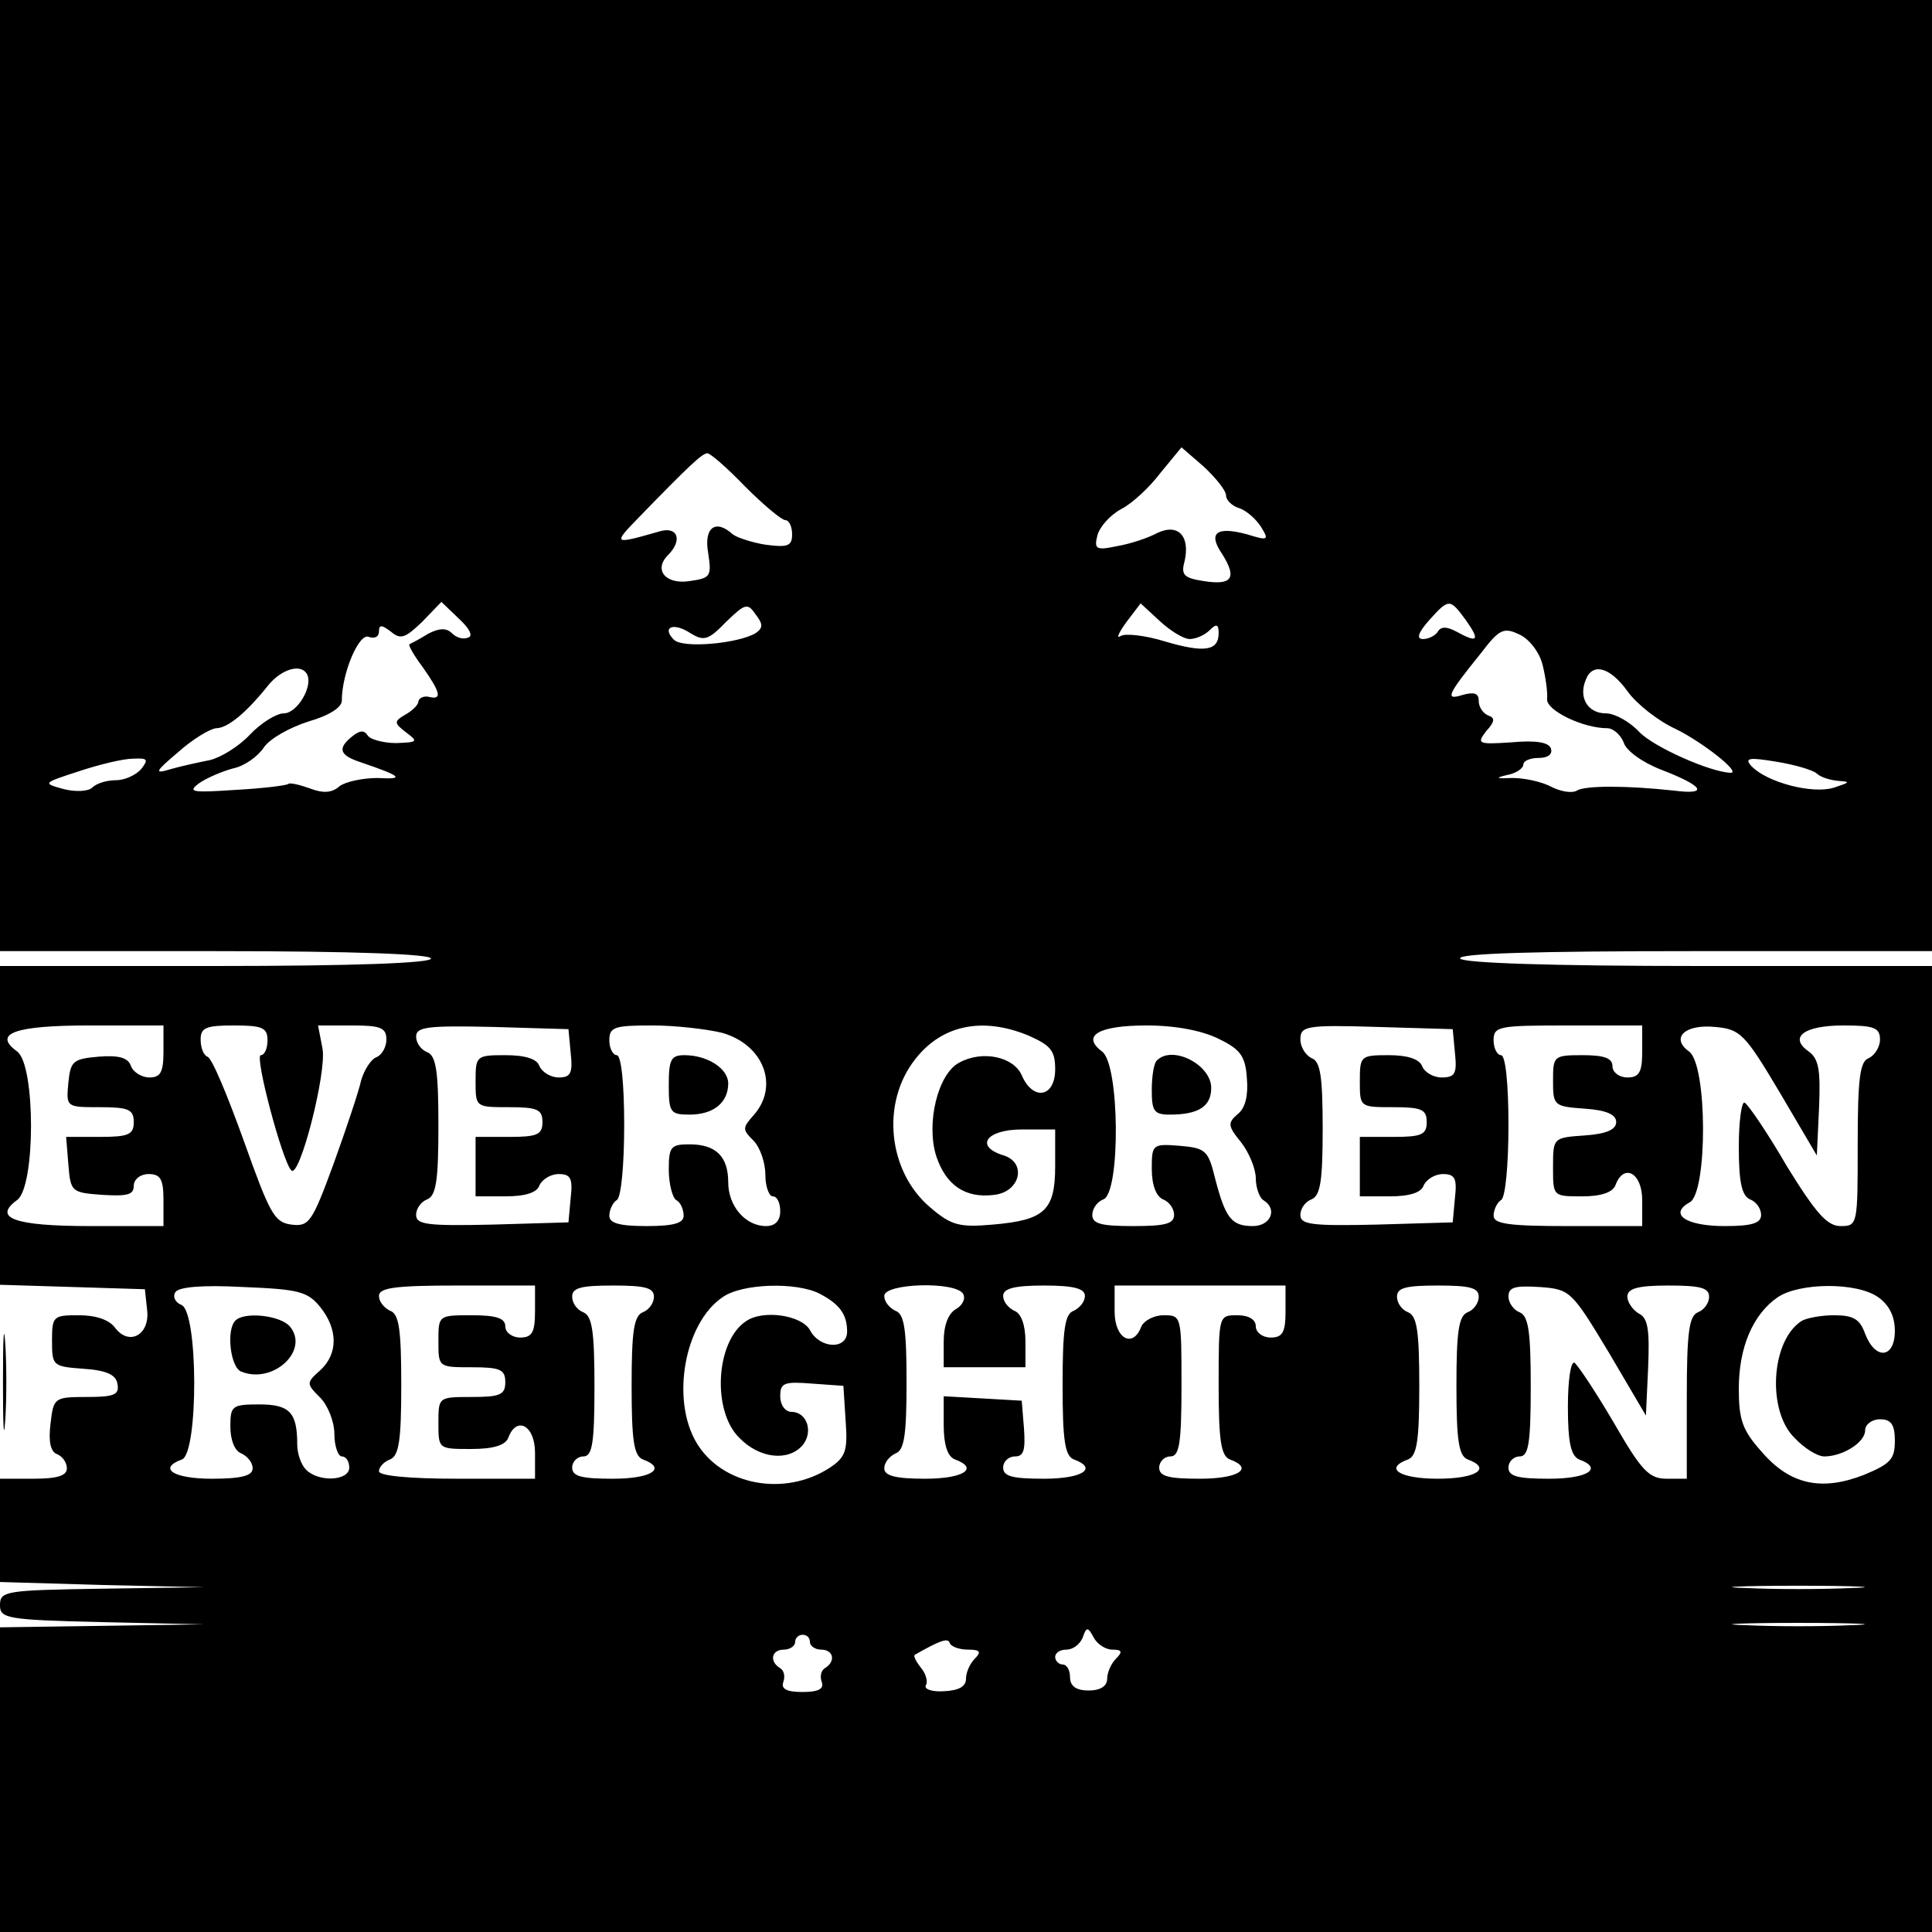 <?xml version="1.0" standalone="no"?>
<!DOCTYPE svg PUBLIC "-//W3C//DTD SVG 20010904//EN"
 "http://www.w3.org/TR/2001/REC-SVG-20010904/DTD/svg10.dtd">
<svg version="1.0" xmlns="http://www.w3.org/2000/svg"
 width="260pt" height="260pt" viewBox="0 0 260 260"
 preserveAspectRatio="xMidYMid meet">
<g transform="translate(0,260) scale(0.1,-0.1)"
fill="#000000" stroke="none">
<path d="M0 1960 l0 -640 290 0 c187 0 290 -4 290 -10 0 -6 -103 -10 -290 -10
l-290 0 0 -215 0 -214 98 -3 97 -3 3 -28 c4 -33 -24 -49 -43 -24 -8 11 -26 17
-49 17 -34 0 -36 -1 -36 -34 0 -34 1 -35 42 -38 31 -2 44 -8 46 -20 3 -15 -4
-18 -41 -18 -44 0 -45 -1 -49 -36 -3 -24 0 -38 9 -41 7 -3 13 -11 13 -19 0
-10 -13 -14 -45 -14 l-45 0 0 -70 0 -69 138 -4 137 -3 -137 -2 c-130 -2 -138
-3 -138 -22 0 -18 8 -20 138 -23 l137 -3 -137 -2 -138 -2 0 -205 0 -205 1300
0 1300 0 0 650 0 650 -314 0 c-199 0 -317 4 -321 10 -4 7 103 10 314 10 l321
0 0 640 0 640 -1300 0 -1300 0 0 -640z m1650 -27 c0 -6 8 -14 18 -17 9 -3 22
-14 29 -25 11 -18 10 -19 -19 -10 -41 11 -53 2 -33 -27 20 -32 13 -42 -25 -36
-26 4 -31 8 -26 26 8 34 -8 52 -36 39 -13 -7 -37 -15 -55 -18 -28 -6 -31 -4
-26 15 3 11 17 27 32 35 14 7 38 29 53 49 l28 34 30 -26 c16 -15 30 -32 30
-39z m-647 12 c25 -25 49 -45 54 -45 5 0 9 -9 9 -19 0 -16 -6 -18 -36 -14 -19
3 -39 10 -44 14 -23 21 -39 9 -33 -25 5 -32 3 -34 -25 -38 -32 -5 -49 15 -29
35 20 20 13 39 -11 32 -63 -18 -64 -18 -28 19 67 69 85 86 92 86 4 0 27 -20
51 -45z m-373 -203 c-7 -3 -16 0 -22 6 -7 7 -17 7 -32 -1 -11 -7 -23 -13 -25
-14 -2 -1 6 -15 18 -31 24 -34 26 -44 9 -40 -7 2 -14 -1 -15 -6 0 -5 -9 -13
-18 -18 -15 -9 -15 -11 2 -24 16 -12 15 -13 -14 -14 -17 0 -35 5 -38 10 -5 8
-11 7 -21 -1 -20 -16 -17 -25 9 -34 59 -20 62 -24 25 -22 -20 0 -43 -5 -51
-11 -10 -9 -22 -10 -40 -3 -14 5 -27 8 -29 6 -2 -2 -34 -6 -71 -8 -59 -4 -65
-3 -49 9 10 7 31 16 46 20 15 3 33 16 41 28 8 12 35 27 60 35 28 8 45 19 45
28 0 37 23 91 36 86 8 -3 14 0 14 7 0 10 4 9 16 0 13 -11 19 -9 42 13 l26 27
24 -23 c14 -13 19 -23 12 -25z m387 6 c-23 -14 -98 -21 -110 -9 -17 17 -1 24
22 9 18 -11 24 -10 48 15 26 25 29 26 40 10 10 -13 10 -18 0 -25z m584 -8 c8
0 20 5 27 12 9 9 12 8 12 -4 0 -24 -19 -27 -73 -11 -26 8 -53 11 -59 7 -6 -4
-3 4 8 19 l19 25 26 -24 c14 -13 32 -24 40 -24z m372 25 c19 -27 16 -31 -13
-15 -13 7 -21 7 -25 0 -3 -5 -12 -10 -20 -10 -9 0 -7 8 8 25 27 30 28 30 50 0z
m103 -60 c4 -16 7 -37 6 -46 -1 -15 48 -39 81 -39 8 0 18 -9 22 -19 3 -11 25
-27 51 -37 57 -22 64 -34 17 -28 -64 7 -120 7 -131 0 -7 -4 -22 -1 -34 5 -13
7 -36 12 -53 12 -21 -1 -24 0 -7 4 12 2 22 9 22 14 0 5 9 9 21 9 12 0 19 5 16
13 -3 8 -20 11 -53 8 -45 -3 -47 -2 -34 15 12 13 12 18 3 21 -7 3 -13 11 -13
20 0 10 -6 12 -21 8 -25 -8 -22 -1 24 56 25 33 31 35 52 25 13 -6 27 -24 31
-41z m-1663 -12 c9 -16 -13 -53 -31 -53 -10 0 -31 -13 -46 -29 -15 -16 -40
-31 -54 -34 -15 -3 -38 -8 -52 -12 -23 -7 -22 -4 10 23 19 17 42 31 51 32 15
0 40 20 71 59 18 21 43 28 51 14z m1777 -23 c12 -17 41 -40 65 -51 35 -17 89
-59 74 -59 -28 1 -104 35 -123 55 -13 14 -33 25 -45 25 -24 0 -37 21 -27 45 9
24 33 17 56 -15z m-2000 -105 c-7 -8 -22 -15 -34 -15 -12 0 -26 -4 -32 -10 -5
-5 -22 -6 -38 -2 -29 8 -29 8 20 24 27 9 60 17 73 17 20 1 21 -1 11 -14z
m2255 -6 c5 -5 18 -9 30 -10 16 -1 14 -2 -7 -9 -29 -9 -90 7 -111 29 -10 11
-3 12 33 6 25 -4 49 -11 55 -16z m-2225 -374 c0 -28 -4 -35 -19 -35 -10 0 -22
7 -25 16 -4 11 -17 14 -43 12 -35 -3 -38 -6 -41 -35 -3 -33 -3 -33 42 -33 39
0 46 -3 46 -20 0 -17 -7 -20 -46 -20 l-45 0 3 -37 c3 -37 4 -38 46 -41 33 -2
42 0 42 12 0 9 9 16 20 16 16 0 20 -7 20 -35 l0 -35 -99 0 c-102 0 -131 11
-98 35 25 18 25 182 0 200 -33 24 -4 35 98 35 l99 0 0 -35z m140 15 c0 -11 -4
-20 -9 -20 -9 0 29 -143 41 -155 11 -12 48 132 42 164 l-6 31 46 0 c38 0 46
-3 46 -19 0 -10 -6 -21 -14 -24 -7 -3 -16 -17 -20 -31 -3 -14 -20 -65 -37
-112 -29 -79 -33 -85 -57 -82 -23 3 -29 15 -64 113 -22 61 -43 112 -49 113 -5
2 -9 12 -9 23 0 16 7 19 45 19 38 0 45 -3 45 -20z m408 -17 c3 -27 0 -33 -16
-33 -11 0 -22 7 -26 15 -3 10 -19 15 -46 15 -39 0 -40 -1 -40 -35 0 -35 0 -35
45 -35 38 0 45 -3 45 -20 0 -17 -7 -20 -45 -20 l-45 0 0 -40 0 -40 40 0 c27 0
43 5 46 15 4 8 15 15 26 15 16 0 19 -6 16 -32 l-3 -33 -102 -3 c-88 -2 -103 0
-103 13 0 9 7 18 15 21 12 5 15 26 15 99 0 73 -3 94 -15 99 -8 3 -15 12 -15
21 0 13 15 15 103 13 l102 -3 3 -32z m204 27 c56 -16 77 -72 42 -111 -15 -17
-15 -19 0 -34 9 -9 16 -30 16 -46 0 -16 5 -29 10 -29 6 0 10 -9 10 -20 0 -13
-7 -20 -19 -20 -28 0 -51 27 -51 59 0 35 -17 51 -52 51 -25 0 -28 -3 -28 -34
0 -19 5 -38 10 -41 6 -3 10 -13 10 -21 0 -10 -13 -14 -50 -14 -37 0 -50 4 -50
14 0 8 5 18 10 21 6 3 10 48 10 101 0 56 -4 94 -10 94 -5 0 -10 9 -10 20 0 18
7 20 58 20 31 0 74 -5 94 -10z m413 -4 c29 -13 35 -20 35 -45 0 -38 -30 -43
-45 -8 -11 25 -53 34 -84 17 -29 -15 -45 -82 -31 -126 13 -39 39 -57 78 -52
35 4 44 43 13 53 -40 12 -24 35 24 35 l45 0 0 -49 c0 -60 -14 -73 -84 -79 -45
-4 -56 -1 -84 23 -57 48 -67 141 -20 200 36 46 91 57 153 31z m255 -4 c29 -14
36 -23 38 -53 2 -23 -2 -40 -12 -48 -14 -12 -14 -16 4 -38 11 -14 20 -36 20
-49 0 -12 5 -26 10 -29 20 -12 10 -35 -14 -35 -29 0 -37 11 -51 65 -9 37 -13
40 -47 43 -37 3 -38 2 -38 -31 0 -22 6 -37 15 -41 8 -3 15 -12 15 -21 0 -12
-12 -15 -55 -15 -43 0 -55 3 -55 15 0 9 7 18 15 21 23 9 22 182 -2 199 -28 21
-5 35 60 35 39 0 75 -7 97 -18z m318 -19 c3 -28 0 -33 -18 -33 -11 0 -23 7
-26 15 -4 10 -20 15 -45 15 -38 0 -39 -1 -39 -35 0 -35 0 -35 45 -35 38 0 45
-3 45 -20 0 -17 -7 -20 -45 -20 l-45 0 0 -40 0 -40 40 0 c27 0 43 5 46 15 4 8
15 15 26 15 16 0 19 -6 16 -32 l-3 -33 -102 -3 c-88 -2 -103 0 -103 13 0 9 7
18 15 21 12 5 15 25 15 95 0 70 -3 91 -15 95 -8 4 -15 15 -15 25 0 18 7 20
103 17 l102 -3 3 -32z m252 2 c0 -28 -4 -35 -20 -35 -11 0 -20 7 -20 15 0 11
-11 15 -40 15 -39 0 -40 -1 -40 -34 0 -34 1 -35 43 -38 29 -2 42 -8 42 -18 0
-10 -13 -16 -42 -18 -43 -3 -43 -3 -43 -43 0 -39 0 -39 39 -39 25 0 41 5 45
15 11 30 36 17 36 -20 l0 -35 -100 0 c-80 0 -100 3 -100 14 0 8 5 18 10 21 6
3 10 48 10 101 0 56 -4 94 -10 94 -5 0 -10 9 -10 20 0 19 7 20 100 20 l100 0
0 -35z m185 -55 l50 -85 3 64 c2 50 0 66 -14 76 -27 19 -7 35 47 35 41 0 49
-3 49 -19 0 -10 -7 -21 -15 -25 -12 -4 -15 -27 -15 -116 0 -108 0 -110 -23
-110 -18 0 -33 17 -72 80 -26 45 -52 83 -57 86 -4 3 -8 -24 -8 -59 0 -48 4
-66 15 -71 8 -3 15 -12 15 -21 0 -11 -12 -15 -49 -15 -52 0 -76 16 -47 32 24
13 24 185 -1 203 -25 18 -6 37 35 33 34 -3 40 -9 87 -88z m-1964 -289 c24 -30
24 -63 0 -85 -19 -17 -19 -18 0 -37 10 -10 19 -32 19 -49 0 -16 5 -30 10 -30
6 0 10 -7 10 -15 0 -18 -41 -20 -58 -3 -7 7 -12 22 -12 34 0 43 -10 54 -51 54
-37 0 -39 -2 -39 -30 0 -18 6 -33 15 -36 8 -4 15 -12 15 -20 0 -10 -15 -14
-55 -14 -52 0 -73 14 -40 26 22 9 22 199 -1 208 -8 3 -12 11 -8 17 4 7 36 10
91 7 75 -3 87 -6 104 -27z m289 -6 c0 -28 -4 -35 -20 -35 -11 0 -20 7 -20 15
0 11 -12 15 -45 15 -45 0 -45 0 -45 -35 0 -35 0 -35 45 -35 38 0 45 -3 45 -20
0 -17 -7 -20 -45 -20 -45 0 -45 0 -45 -35 0 -35 0 -35 44 -35 30 0 46 5 50 15
11 30 36 17 36 -20 l0 -35 -105 0 c-65 0 -105 4 -105 10 0 6 7 13 15 16 12 5
15 26 15 100 0 75 -3 96 -15 100 -8 4 -15 12 -15 20 0 11 22 14 105 14 l105 0
0 -35z m160 20 c0 -9 -7 -18 -15 -21 -12 -5 -15 -26 -15 -99 0 -73 3 -94 15
-99 33 -12 12 -26 -40 -26 -42 0 -55 3 -55 15 0 8 7 15 15 15 12 0 15 17 15
94 0 74 -3 95 -15 100 -8 3 -15 12 -15 21 0 12 12 15 55 15 43 0 55 -3 55 -15z
m223 4 c27 -14 37 -28 37 -51 0 -25 -37 -23 -50 2 -11 20 -63 28 -86 12 -41
-27 -46 -121 -9 -157 27 -28 66 -32 85 -10 15 18 6 45 -15 45 -8 0 -15 9 -15
21 0 18 5 20 43 17 l42 -3 3 -47 c3 -40 0 -49 -21 -63 -61 -40 -146 -24 -180
34 -34 58 -16 160 35 195 26 19 100 21 131 5z m193 0 c4 -7 -1 -16 -10 -21
-10 -6 -16 -22 -16 -43 l0 -35 55 0 55 0 0 35 c0 22 -6 38 -15 41 -8 4 -15 12
-15 20 0 10 15 14 55 14 40 0 55 -4 55 -14 0 -8 -7 -16 -15 -20 -12 -4 -15
-25 -15 -100 0 -74 3 -95 15 -100 33 -12 12 -26 -40 -26 -42 0 -55 3 -55 15 0
8 7 15 16 15 12 0 14 9 12 38 l-3 37 -52 3 -53 3 0 -39 c0 -26 5 -42 15 -46
33 -12 12 -26 -40 -26 -40 0 -55 4 -55 14 0 8 7 16 15 20 12 4 15 25 15 96 0
71 -3 92 -15 96 -8 4 -15 12 -15 20 0 17 95 20 106 3z m434 -24 c0 -28 -4 -35
-20 -35 -11 0 -20 7 -20 15 0 9 -9 15 -25 15 -25 0 -25 0 -25 -94 0 -74 3 -95
15 -100 33 -12 12 -26 -40 -26 -42 0 -55 3 -55 15 0 8 7 15 15 15 12 0 15 17
15 95 0 94 0 95 -24 95 -13 0 -26 -7 -30 -15 -11 -30 -36 -17 -36 20 l0 35
115 0 115 0 0 -35z m260 20 c0 -9 -7 -18 -15 -21 -12 -5 -15 -26 -15 -99 0
-73 3 -94 15 -99 33 -12 12 -26 -40 -26 -52 0 -73 14 -40 26 12 5 15 26 15 99
0 73 -3 94 -15 99 -8 3 -15 12 -15 21 0 12 12 15 55 15 43 0 55 -3 55 -15z
m175 -75 l50 -85 3 65 c2 49 0 66 -12 72 -9 5 -16 16 -16 23 0 11 14 15 55 15
43 0 55 -3 55 -15 0 -9 -7 -18 -15 -21 -12 -5 -15 -27 -15 -115 l0 -109 -27 0
c-24 0 -34 11 -71 75 -24 41 -48 77 -53 81 -5 3 -9 -23 -9 -59 0 -48 4 -66 15
-71 33 -12 12 -26 -40 -26 -42 0 -55 3 -55 15 0 8 7 15 15 15 12 0 15 17 15
94 0 74 -3 95 -15 100 -8 3 -15 13 -15 21 0 13 9 15 42 13 41 -3 43 -5 93 -88z
m363 74 c14 -10 22 -25 22 -45 0 -37 -26 -40 -40 -4 -7 20 -16 25 -42 25 -18
0 -38 -4 -44 -8 -41 -27 -46 -121 -9 -157 13 -14 31 -25 40 -25 25 0 55 19 55
35 0 8 9 15 20 15 15 0 20 -7 20 -29 0 -25 -6 -31 -42 -46 -57 -22 -99 -13
-137 31 -26 29 -31 43 -31 85 0 56 19 100 52 123 29 20 107 21 136 0z m-35
-391 c-40 -2 -106 -2 -145 0 -40 1 -8 3 72 3 80 0 112 -2 73 -3z m0 -50 c-40
-2 -106 -2 -145 0 -40 1 -8 3 72 3 80 0 112 -2 73 -3z m-996 -33 c13 0 14 -3
5 -12 -7 -7 -12 -19 -12 -27 0 -10 -9 -16 -25 -16 -17 0 -25 6 -25 18 0 9 -4
17 -10 17 -5 0 -10 5 -10 10 0 6 7 10 15 10 9 0 18 7 22 16 5 15 7 15 15 0 5
-9 16 -16 25 -16z m-407 10 c0 -5 7 -10 15 -10 17 0 20 -16 5 -25 -5 -3 -7
-11 -4 -19 3 -9 -5 -13 -26 -13 -21 0 -29 4 -26 13 3 8 1 16 -4 19 -15 9 -12
25 5 25 8 0 15 5 15 10 0 6 5 10 10 10 6 0 10 -4 10 -10z m213 -10 c16 0 18
-3 9 -12 -7 -7 -12 -19 -12 -27 0 -11 -10 -16 -30 -17 -16 -1 -27 3 -24 8 3 5
0 16 -7 24 -6 8 -10 15 -8 17 35 20 45 23 47 16 2 -5 13 -9 25 -9z"/>
<path d="M900 1140 c0 -37 2 -40 28 -40 32 0 52 16 52 42 0 20 -28 38 -59 38
-18 0 -21 -6 -21 -40z"/>
<path d="M1557 1173 c-4 -3 -7 -21 -7 -40 0 -28 3 -33 24 -33 39 0 56 11 56
36 0 31 -52 58 -73 37z"/>
<path d="M317 823 c-13 -12 -7 -64 8 -69 43 -17 92 29 65 61 -13 15 -61 20
-73 8z"/>
<path d="M4 740 c0 -58 1 -81 3 -52 2 28 2 76 0 105 -2 28 -3 5 -3 -53z"/>
</g>
</svg>
